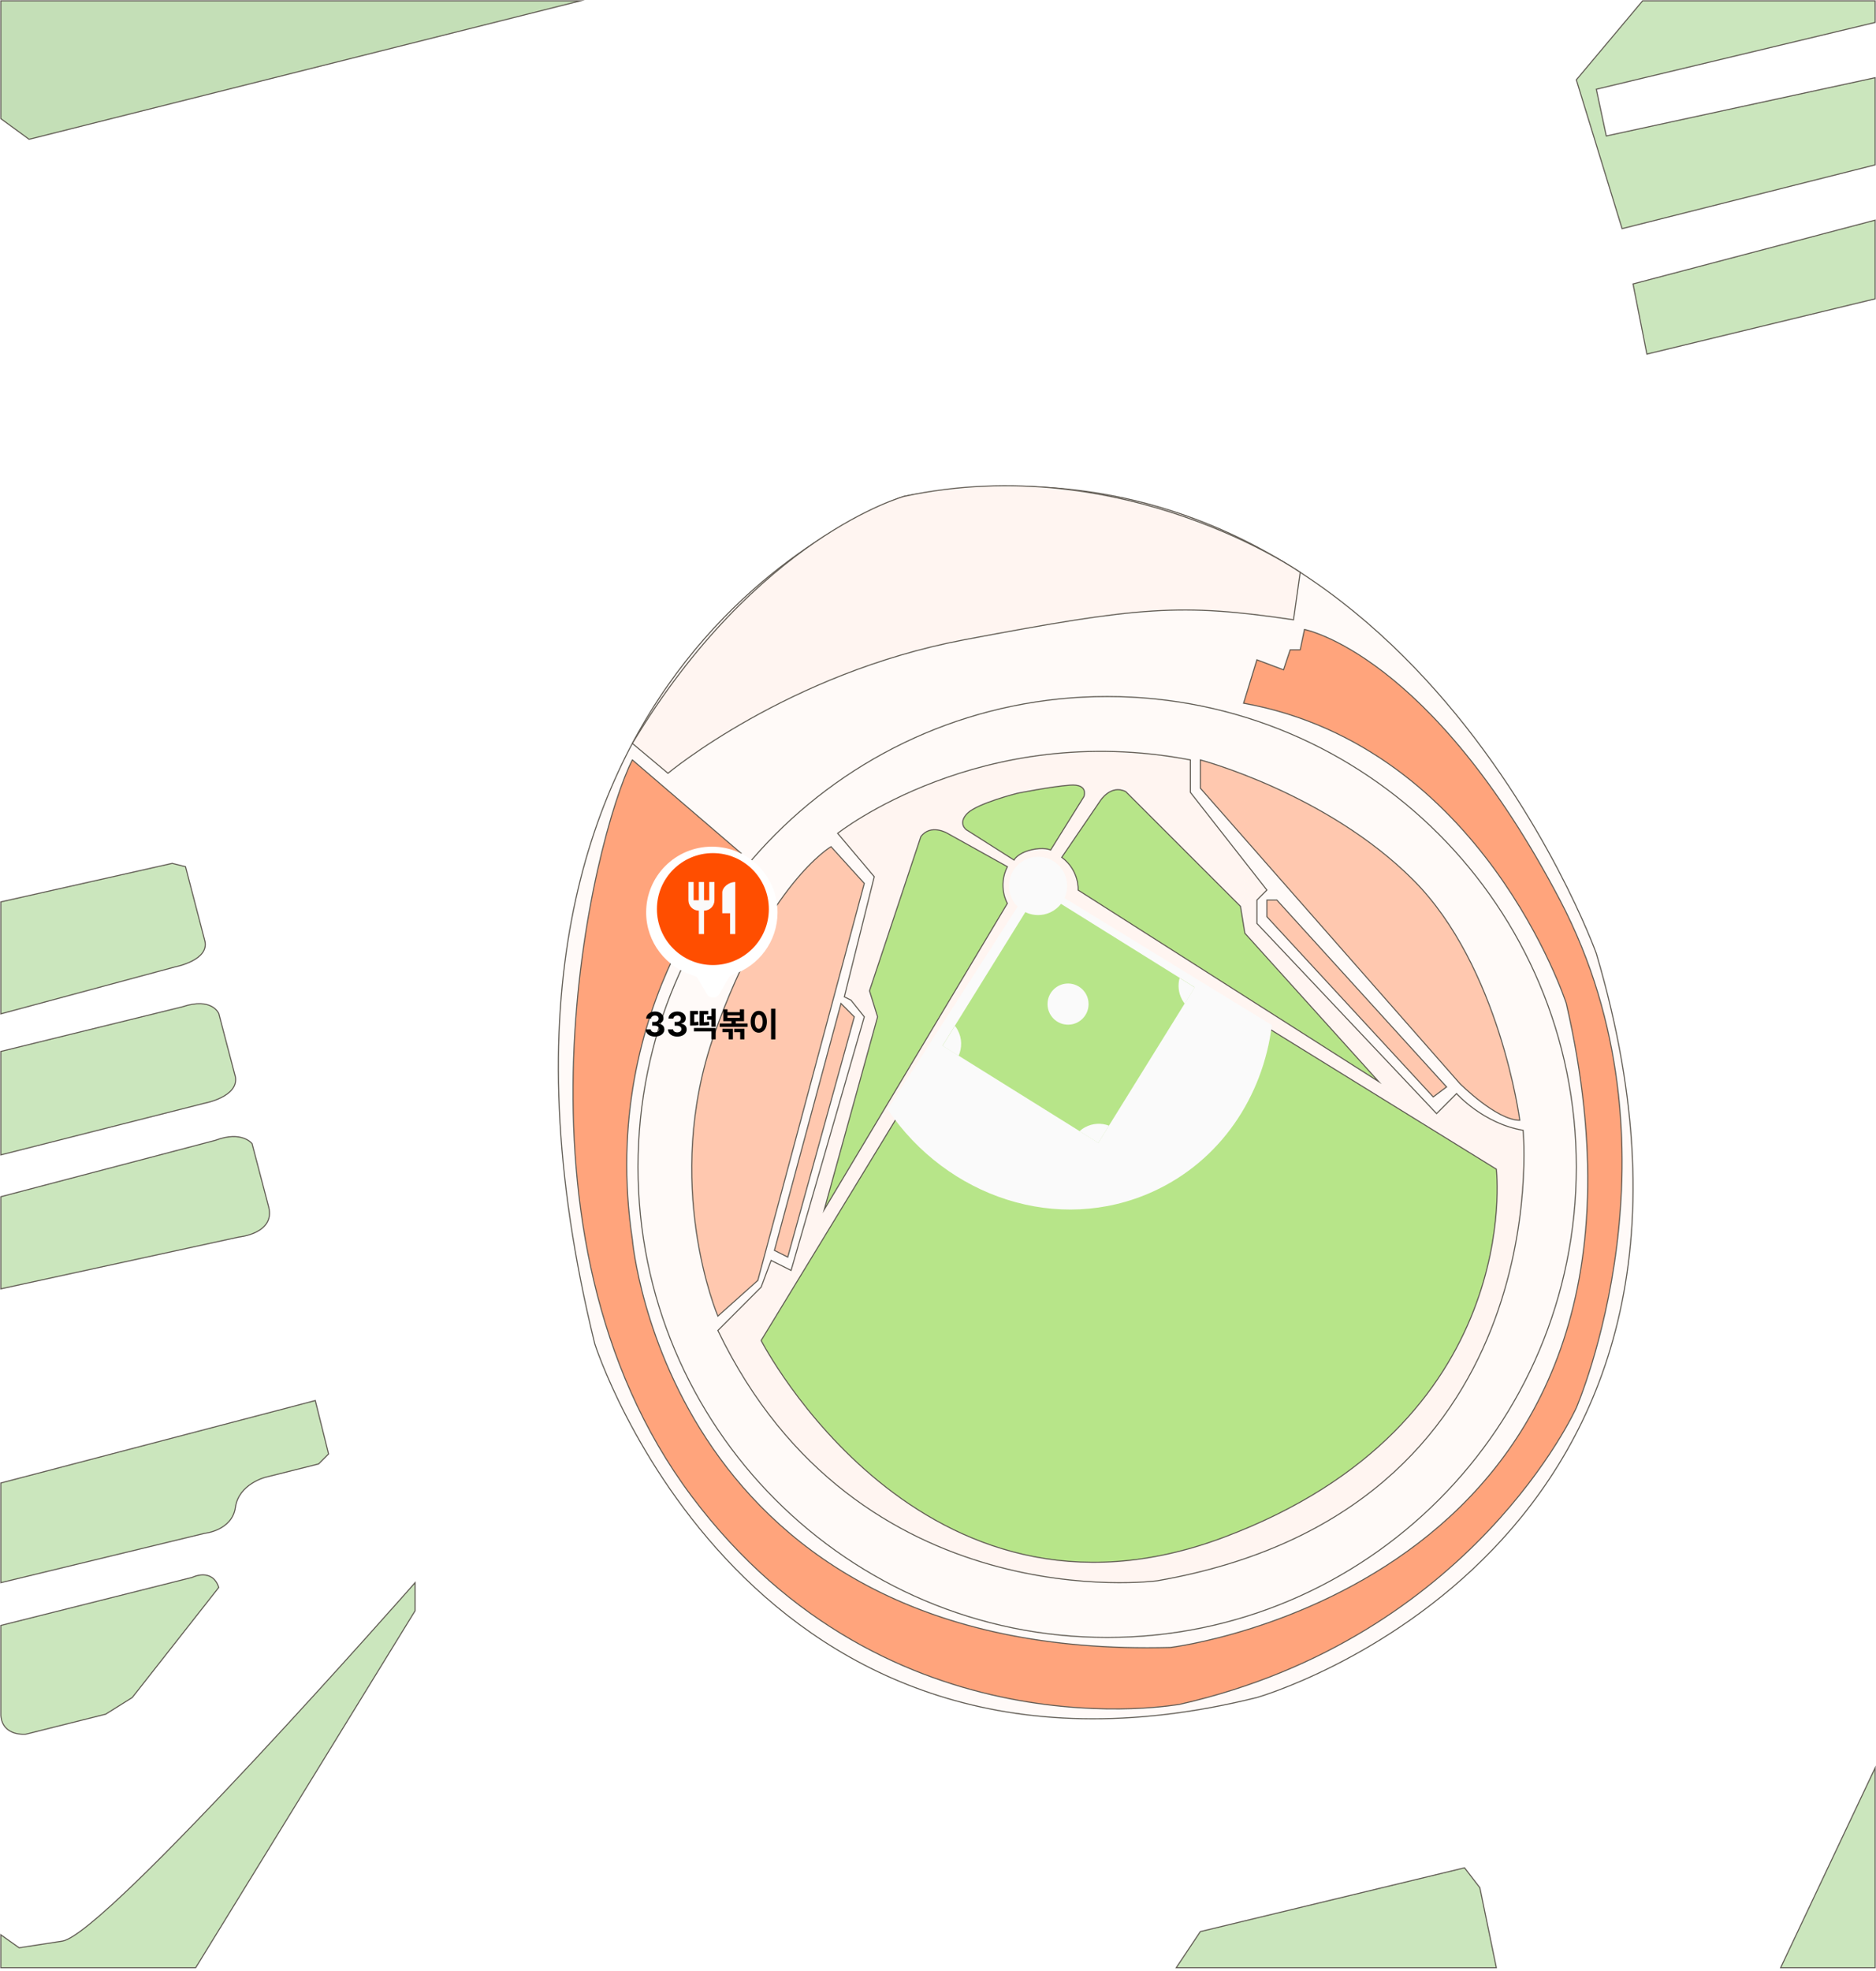 <svg width="871" height="915" viewBox="0 0 871 915" fill="none" xmlns="http://www.w3.org/2000/svg">
<path d="M419.812 230.385C419.812 230.385 197.355 303.179 276.142 623.782C276.142 623.782 347.205 846.811 583.566 787.956C583.566 787.956 823.017 719.808 741.141 442.572C741.141 442.572 649.995 188.567 419.812 230.385Z" fill="#FFFAF8" stroke="#605B53" stroke-width="0.5" stroke-miterlimit="10"/>
<path d="M514.048 760.077C634.349 760.077 731.871 662.304 731.871 541.695C731.871 421.086 634.349 323.313 514.048 323.313C393.747 323.313 296.225 421.086 296.225 541.695C296.225 662.304 393.747 760.077 514.048 760.077Z" fill="#FFFAF8" stroke="#605B53" stroke-width="0.5" stroke-miterlimit="10"/>
<path d="M388.915 386.815C388.915 386.815 455.344 334.155 552.669 352.741V367.795L588.2 413.144L583.566 417.791V428.632L666.988 516.914L676.257 507.622C676.257 507.622 688.616 521.561 707.154 524.658C707.154 524.658 724.162 701.284 537.236 733.778C537.236 733.778 398.184 752.333 333.301 617.587L353.384 597.452L358.018 585.062L367.287 589.708L401.274 471.999L395.095 464.255L392.005 462.706L405.909 406.949L388.915 386.815Z" fill="#FFF5F1" stroke="#605B53" stroke-width="0.5" stroke-miterlimit="10"/>
<path d="M481.961 411.224L353.384 622.234C353.384 622.234 427.536 766.273 568.117 713.613C708.699 660.954 694.733 542.718 694.733 542.718L481.961 411.224Z" fill="#B7E589" stroke="#605B53" stroke-width="0.5" stroke-miterlimit="10"/>
<path d="M293.598 345.074L310.128 358.936C310.128 358.936 365.742 312.472 447.619 296.984C529.496 281.496 548.034 279.947 600.559 287.691L603.664 265.667C603.664 265.667 521.772 208.702 419.812 230.385C419.812 230.385 351.22 249.11 293.598 345.074Z" fill="#FFF5F1" stroke="#605B53" stroke-width="0.5" stroke-miterlimit="10"/>
<path d="M385.826 393.01L401.274 410.047L351.839 594.355L333.301 610.912C333.301 610.912 307.039 549.439 331.756 479.743C356.474 410.047 385.826 393.01 385.826 393.01Z" fill="#FFC8AF" stroke="#605B53" stroke-width="0.5" stroke-miterlimit="10"/>
<path d="M390.46 465.804L359.563 580.415L365.743 583.513L396.64 471.999L390.46 465.804Z" fill="#FFC8AF" stroke="#605B53" stroke-width="0.5" stroke-miterlimit="10"/>
<path d="M557.304 352.741V365.844L677.802 502.976C677.802 502.976 694.795 520.012 705.609 520.012C705.609 520.012 696.34 448.767 656.174 408.498C616.008 368.229 557.304 352.741 557.304 352.741Z" fill="#FFC8AF" stroke="#605B53" stroke-width="0.5" stroke-miterlimit="10"/>
<path d="M592.835 417.791L671.622 504.524L665.443 509.171L588.2 425.535V417.791H592.835Z" fill="#FFC8AF" stroke="#605B53" stroke-width="0.5" stroke-miterlimit="10"/>
<path d="M293.598 352.741L344.114 396.108C344.114 396.108 277.068 465.045 293.598 575.398C293.598 575.398 310.128 770.919 543.4 764.724C543.4 764.724 788.953 735.297 727.221 465.804C727.221 465.804 688.615 346.546 577.386 326.411L583.566 306.277L595.924 310.923L599.014 301.63H603.664L605.642 292.198C605.642 292.198 664.114 303.179 724.255 417.791C784.38 532.403 731.855 653.473 731.855 653.473C731.855 653.473 683.965 760.078 548.019 791.054C548.019 791.054 412.505 816.439 321.143 694.548C229.78 572.656 275.508 388.364 293.583 352.741H293.598Z" fill="#FFA47C" stroke="#605B53" stroke-width="0.5" stroke-miterlimit="10"/>
<path d="M870.598 0.387V10.424L741.14 41.431L745.775 63.114L870.598 36.072V76.542L753.113 106.14L731.871 37.063L762.644 0.387H870.598Z" fill="#CBE6BD" stroke="#605B53" stroke-width="0.5" stroke-miterlimit="10"/>
<path d="M758.195 131.804L764.622 164.375L870.598 138.711V102.19L758.195 131.804Z" fill="#CBE6BD" stroke="#605B53" stroke-width="0.5" stroke-miterlimit="10"/>
<path d="M870.598 820.62V913.378H826.725L870.598 820.62Z" fill="#CBE6BD" stroke="#605B53" stroke-width="0.5" stroke-miterlimit="10"/>
<path d="M694.733 913.378L687.071 876.238L679.964 867.007L557.304 896.605L546.104 913.378H694.733Z" fill="#CBE6BD" stroke="#605B53" stroke-width="0.5" stroke-miterlimit="10"/>
<path d="M90.852 913.378L192.719 747.687V734.646C192.719 734.646 49.048 897.921 28.965 901.019L8.882 904.117L0.386 898.092V913.378H90.852Z" fill="#CBE6BD" stroke="#605B53" stroke-width="0.5" stroke-miterlimit="10"/>
<path d="M0.386 754.502L89.214 732.199C89.214 732.199 98.484 727.552 101.573 736.845L61.407 787.956L49.048 795.7L11.972 804.993C11.972 804.993 1.158 806.154 0.386 796.288V754.517V754.502Z" fill="#CBE6BD" stroke="#605B53" stroke-width="0.5" stroke-miterlimit="10"/>
<path d="M0.386 734.646L95.008 711.739C95.008 711.739 107.753 710.516 109.297 699.674C110.842 688.832 123.201 685.735 123.201 685.735L147.919 679.54L152.553 674.893L146.374 650.112L0.386 688.383V734.646Z" fill="#CBE6BD" stroke="#605B53" stroke-width="0.5" stroke-miterlimit="10"/>
<path d="M0.386 598.258L110.842 574.221C110.842 574.221 127.836 572.672 124.746 560.281L117.022 530.854C117.022 530.854 112.387 524.659 100.028 529.305L0.386 555.496V598.258Z" fill="#CBE6BD" stroke="#605B53" stroke-width="0.5" stroke-miterlimit="10"/>
<path d="M0.386 488.06V536.089L95.008 512.083C95.008 512.083 110.842 509.186 109.297 499.893L101.573 470.466C101.573 470.466 98.484 462.722 84.58 467.368L0.386 488.06Z" fill="#CBE6BD" stroke="#605B53" stroke-width="0.5" stroke-miterlimit="10"/>
<path d="M0.386 418.643V470.621L81.49 448.767C81.49 448.767 97.711 445.669 95.008 436.376L86.125 402.303L79.945 400.754L0.386 418.643Z" fill="#CBE6BD" stroke="#605B53" stroke-width="0.5" stroke-miterlimit="10"/>
<path d="M0.386 0.387V55.076L13.517 64.663L269.498 0.387H0.386Z" fill="#C4DFB7" stroke="#605B53" stroke-width="0.5" stroke-miterlimit="10"/>
<path d="M412.072 514.916C439.74 555.913 491.416 573.059 535.243 553.141C566.588 538.907 586.346 509.155 590.518 475.855L480.463 408.42L412.072 514.916Z" fill="#FAFAFA"/>
<path d="M482.387 413.179L437.603 485.369L509.923 530.465L554.708 458.275L482.387 413.179Z" fill="#B7E589"/>
<path d="M444.668 478.164C444.282 477.451 443.85 476.785 443.355 476.181L437.608 485.443L445.055 490.089C446.708 486.403 446.708 482.02 444.653 478.179L444.668 478.164Z" fill="#FAFAFA"/>
<path d="M503.821 523.234C502.847 523.745 501.982 524.38 501.194 525.077L509.923 530.529L514.897 522.506C511.39 521.189 507.358 521.329 503.805 523.234H503.821Z" fill="#FAFAFA"/>
<path d="M550.058 465.881L554.723 458.354L547.679 453.956C546.783 457.193 547.076 460.739 548.776 463.93C549.146 464.627 549.579 465.262 550.058 465.866V465.881Z" fill="#FAFAFA"/>
<path d="M495.88 475.639C501.145 475.639 505.412 471.36 505.412 466.082C505.412 460.805 501.145 456.526 495.88 456.526C490.616 456.526 486.349 460.805 486.349 466.082C486.349 471.36 490.616 475.639 495.88 475.639Z" fill="#FAFAFA"/>
<path d="M467.703 402.303L439.895 386.815C439.895 386.815 432.171 382.168 427.537 388.364L403.7 459.919L407.454 471.999L382.705 561.443L467.703 419.34C467.703 419.34 463.068 411.596 467.703 402.303Z" fill="#B7E589" stroke="#605B53" stroke-width="0.5" stroke-miterlimit="10"/>
<path d="M492.976 397.935L510.912 371.606C510.912 371.606 515.747 363.985 522.653 367.439L575.935 420.703L577.974 433.186L640.061 502.031L500.577 413.176C500.577 413.176 501.257 404.177 492.961 397.951L492.976 397.935Z" fill="#B7E589" stroke="#605B53" stroke-width="0.5" stroke-miterlimit="10"/>
<path d="M472.337 368.229C472.337 368.229 453.799 372.875 449.164 377.522C444.53 382.168 448.639 385.142 448.639 385.142L470.792 399.205C470.792 399.205 472.337 396.108 478.516 394.559C484.696 393.01 487.786 394.559 487.786 394.559L503.234 369.778C503.234 369.778 505.644 363.768 496.715 364.45C487.786 365.131 472.337 368.229 472.337 368.229Z" fill="#B7E589" stroke="#605B53" stroke-width="0.5" stroke-miterlimit="10"/>
<path d="M481.961 424.761C489.418 424.761 495.463 418.7 495.463 411.224C495.463 403.748 489.418 397.688 481.961 397.688C474.504 397.688 468.459 403.748 468.459 411.224C468.459 418.7 474.504 424.761 481.961 424.761Z" fill="#FAFAFA"/>
<g filter="url(#filter0_d_1117_2108)">
<path fill-rule="evenodd" clip-rule="evenodd" d="M339.312 452.873C339.701 452.2 340.338 451.71 341.077 451.466C353.23 447.45 362 435.999 362 422.5C362 405.655 348.345 392 331.5 392C314.655 392 301 405.655 301 422.5C301 436.454 310.37 448.219 323.162 451.846C323.956 452.071 324.646 452.577 325.059 453.292L329.13 460.343C330.434 462.602 333.695 462.602 335 460.343L339.312 452.873Z" fill="white"/>
</g>
<circle cx="330.981" cy="421.981" r="25.982" fill="#FF4E00"/>
<path d="M335.333 414.25V423.917H338.958V433.583H341.375V409.417C338.04 409.417 335.333 412.123 335.333 414.25ZM329.292 417.875H326.875V409.417H324.458V417.875H322.042V409.417H319.625V417.875C319.625 420.545 321.788 422.708 324.458 422.708V433.583H326.875V422.708C329.545 422.708 331.708 420.545 331.708 417.875V409.417H329.292V417.875Z" fill="#FAFAFA"/>
<path d="M304.083 481.155C303.262 481.155 302.525 481.015 301.873 480.735C301.225 480.451 300.715 480.057 300.343 479.552C299.974 479.044 299.785 478.466 299.773 477.818H302.144C302.155 478.09 302.245 478.333 302.414 478.547C302.587 478.757 302.82 478.921 303.11 479.039C303.401 479.153 303.727 479.21 304.088 479.21C304.46 479.21 304.794 479.147 305.088 479.022C305.383 478.893 305.611 478.711 305.773 478.475C305.939 478.239 306.02 477.972 306.017 477.674C306.02 477.368 305.936 477.096 305.762 476.856C305.589 476.617 305.341 476.431 305.017 476.298C304.692 476.166 304.311 476.099 303.873 476.099H302.823V474.359H303.873C304.241 474.359 304.569 474.297 304.856 474.171C305.144 474.046 305.366 473.869 305.525 473.641C305.687 473.413 305.768 473.151 305.768 472.856C305.768 472.569 305.7 472.315 305.564 472.094C305.427 471.873 305.232 471.703 304.978 471.586C304.727 471.464 304.436 471.403 304.105 471.403C303.773 471.403 303.468 471.462 303.188 471.58C302.908 471.698 302.685 471.866 302.519 472.083C302.354 472.3 302.265 472.549 302.254 472.829H300C300.011 472.192 300.195 471.622 300.552 471.122C300.913 470.621 301.405 470.23 302.028 469.95C302.654 469.67 303.35 469.53 304.116 469.53C304.886 469.53 305.567 469.67 306.16 469.95C306.757 470.23 307.219 470.613 307.547 471.099C307.875 471.582 308.037 472.12 308.033 472.713C308.037 473.129 307.948 473.505 307.768 473.84C307.587 474.175 307.333 474.451 307.006 474.669C306.681 474.886 306.308 475.033 305.884 475.11V475.199C306.433 475.269 306.901 475.422 307.287 475.657C307.674 475.893 307.967 476.197 308.166 476.569C308.365 476.937 308.462 477.357 308.459 477.829C308.462 478.462 308.276 479.033 307.901 479.541C307.529 480.046 307.009 480.442 306.343 480.729C305.676 481.013 304.923 481.155 304.083 481.155ZM314.452 481.155C313.63 481.155 312.894 481.015 312.242 480.735C311.593 480.451 311.083 480.057 310.711 479.552C310.343 479.044 310.153 478.466 310.142 477.818H312.512C312.523 478.09 312.614 478.333 312.783 478.547C312.956 478.757 313.188 478.921 313.479 479.039C313.77 479.153 314.096 479.21 314.457 479.21C314.829 479.21 315.162 479.147 315.457 479.022C315.752 478.893 315.98 478.711 316.142 478.475C316.308 478.239 316.389 477.972 316.385 477.674C316.389 477.368 316.304 477.096 316.131 476.856C315.958 476.617 315.709 476.431 315.385 476.298C315.061 476.166 314.68 476.099 314.242 476.099H313.192V474.359H314.242C314.61 474.359 314.938 474.297 315.225 474.171C315.512 474.046 315.735 473.869 315.894 473.641C316.056 473.413 316.137 473.151 316.137 472.856C316.137 472.569 316.069 472.315 315.932 472.094C315.796 471.873 315.601 471.703 315.347 471.586C315.096 471.464 314.805 471.403 314.474 471.403C314.142 471.403 313.837 471.462 313.557 471.58C313.277 471.698 313.054 471.866 312.888 472.083C312.722 472.3 312.634 472.549 312.623 472.829H310.369C310.38 472.192 310.564 471.622 310.921 471.122C311.282 470.621 311.774 470.23 312.396 469.95C313.023 469.67 313.719 469.53 314.485 469.53C315.255 469.53 315.936 469.67 316.529 469.95C317.126 470.23 317.588 470.613 317.916 471.099C318.244 471.582 318.406 472.12 318.402 472.713C318.406 473.129 318.317 473.505 318.137 473.84C317.956 474.175 317.702 474.451 317.374 474.669C317.05 474.886 316.676 475.033 316.253 475.11V475.199C316.802 475.269 317.269 475.422 317.656 475.657C318.043 475.893 318.336 476.197 318.534 476.569C318.733 476.937 318.831 477.357 318.827 477.829C318.831 478.462 318.645 479.033 318.269 479.541C317.897 480.046 317.378 480.442 316.711 480.729C316.045 481.013 315.291 481.155 314.452 481.155ZM332.273 477.177V482.453H330.312V478.779H322.174V477.177H332.273ZM332.273 468.21V476.586H330.312V468.21H332.273ZM331.936 471.729V473.326H328.29V471.729H331.936ZM321.086 474.448C321.756 474.451 322.316 474.44 322.765 474.414C323.214 474.389 323.693 474.322 324.202 474.215L324.373 475.807C323.89 475.91 323.437 475.976 323.014 476.006C322.594 476.031 322.071 476.044 321.445 476.044H321.086H320.395V474.448H321.086ZM324.119 469.249V470.845H322.334V475.105H320.395V469.249H324.119ZM325.577 474.448C326.233 474.451 326.754 474.448 327.141 474.436C327.528 474.425 327.877 474.403 328.191 474.37C328.504 474.333 328.817 474.276 329.13 474.199L329.307 475.79C328.971 475.867 328.638 475.924 328.307 475.961C327.979 475.998 327.616 476.022 327.218 476.033C326.824 476.041 326.277 476.044 325.577 476.044H324.804V474.448H325.577ZM328.798 469.249V470.845H326.776V475.077H324.804V469.249H328.798ZM340.274 477.536V482.442H338.318V479.122H335.412V477.536H340.274ZM345.633 477.536V482.442H343.66V479.122H340.903V477.536H345.633ZM347.113 475.083V476.663H334.141V475.083H347.113ZM341.605 473.293V475.459H339.605V473.293H341.605ZM337.76 468.497V469.818H343.473V468.497H345.445V474.017H335.798V468.497H337.76ZM337.76 472.453H343.473V471.309H337.76V472.453ZM360.02 468.21V482.475H358.003V468.21H360.02ZM352.296 469.215C353.011 469.215 353.651 469.424 354.219 469.84C354.786 470.256 355.232 470.847 355.556 471.613C355.88 472.376 356.042 473.263 356.042 474.276C356.042 475.297 355.88 476.192 355.556 476.961C355.232 477.731 354.786 478.324 354.219 478.74C353.655 479.153 353.014 479.359 352.296 479.359C351.57 479.359 350.922 479.153 350.351 478.74C349.78 478.324 349.333 477.733 349.009 476.967C348.688 476.197 348.53 475.3 348.534 474.276C348.53 473.263 348.688 472.374 349.009 471.608C349.333 470.842 349.78 470.252 350.351 469.84C350.926 469.424 351.574 469.215 352.296 469.215ZM352.296 471.017C351.928 471.017 351.605 471.144 351.329 471.398C351.053 471.648 350.837 472.018 350.683 472.508C350.532 472.998 350.458 473.587 350.462 474.276C350.458 474.972 350.532 475.565 350.683 476.055C350.837 476.545 351.053 476.917 351.329 477.171C351.605 477.425 351.928 477.552 352.296 477.552C352.661 477.552 352.977 477.425 353.246 477.171C353.519 476.917 353.731 476.545 353.882 476.055C354.036 475.565 354.114 474.972 354.114 474.276C354.114 473.587 354.036 472.998 353.882 472.508C353.731 472.018 353.519 471.648 353.246 471.398C352.974 471.144 352.657 471.017 352.296 471.017Z" fill="black"/>
<defs>
<filter id="filter0_d_1117_2108" x="296" y="389" width="69" height="78.037" filterUnits="userSpaceOnUse" color-interpolation-filters="sRGB">
<feFlood flood-opacity="0" result="BackgroundImageFix"/>
<feColorMatrix in="SourceAlpha" type="matrix" values="0 0 0 0 0 0 0 0 0 0 0 0 0 0 0 0 0 0 127 0" result="hardAlpha"/>
<feOffset dx="-1" dy="1"/>
<feGaussianBlur stdDeviation="2"/>
<feComposite in2="hardAlpha" operator="out"/>
<feColorMatrix type="matrix" values="0 0 0 0 0 0 0 0 0 0 0 0 0 0 0 0 0 0 0.25 0"/>
<feBlend mode="normal" in2="BackgroundImageFix" result="effect1_dropShadow_1117_2108"/>
<feBlend mode="normal" in="SourceGraphic" in2="effect1_dropShadow_1117_2108" result="shape"/>
</filter>
</defs>
</svg>
